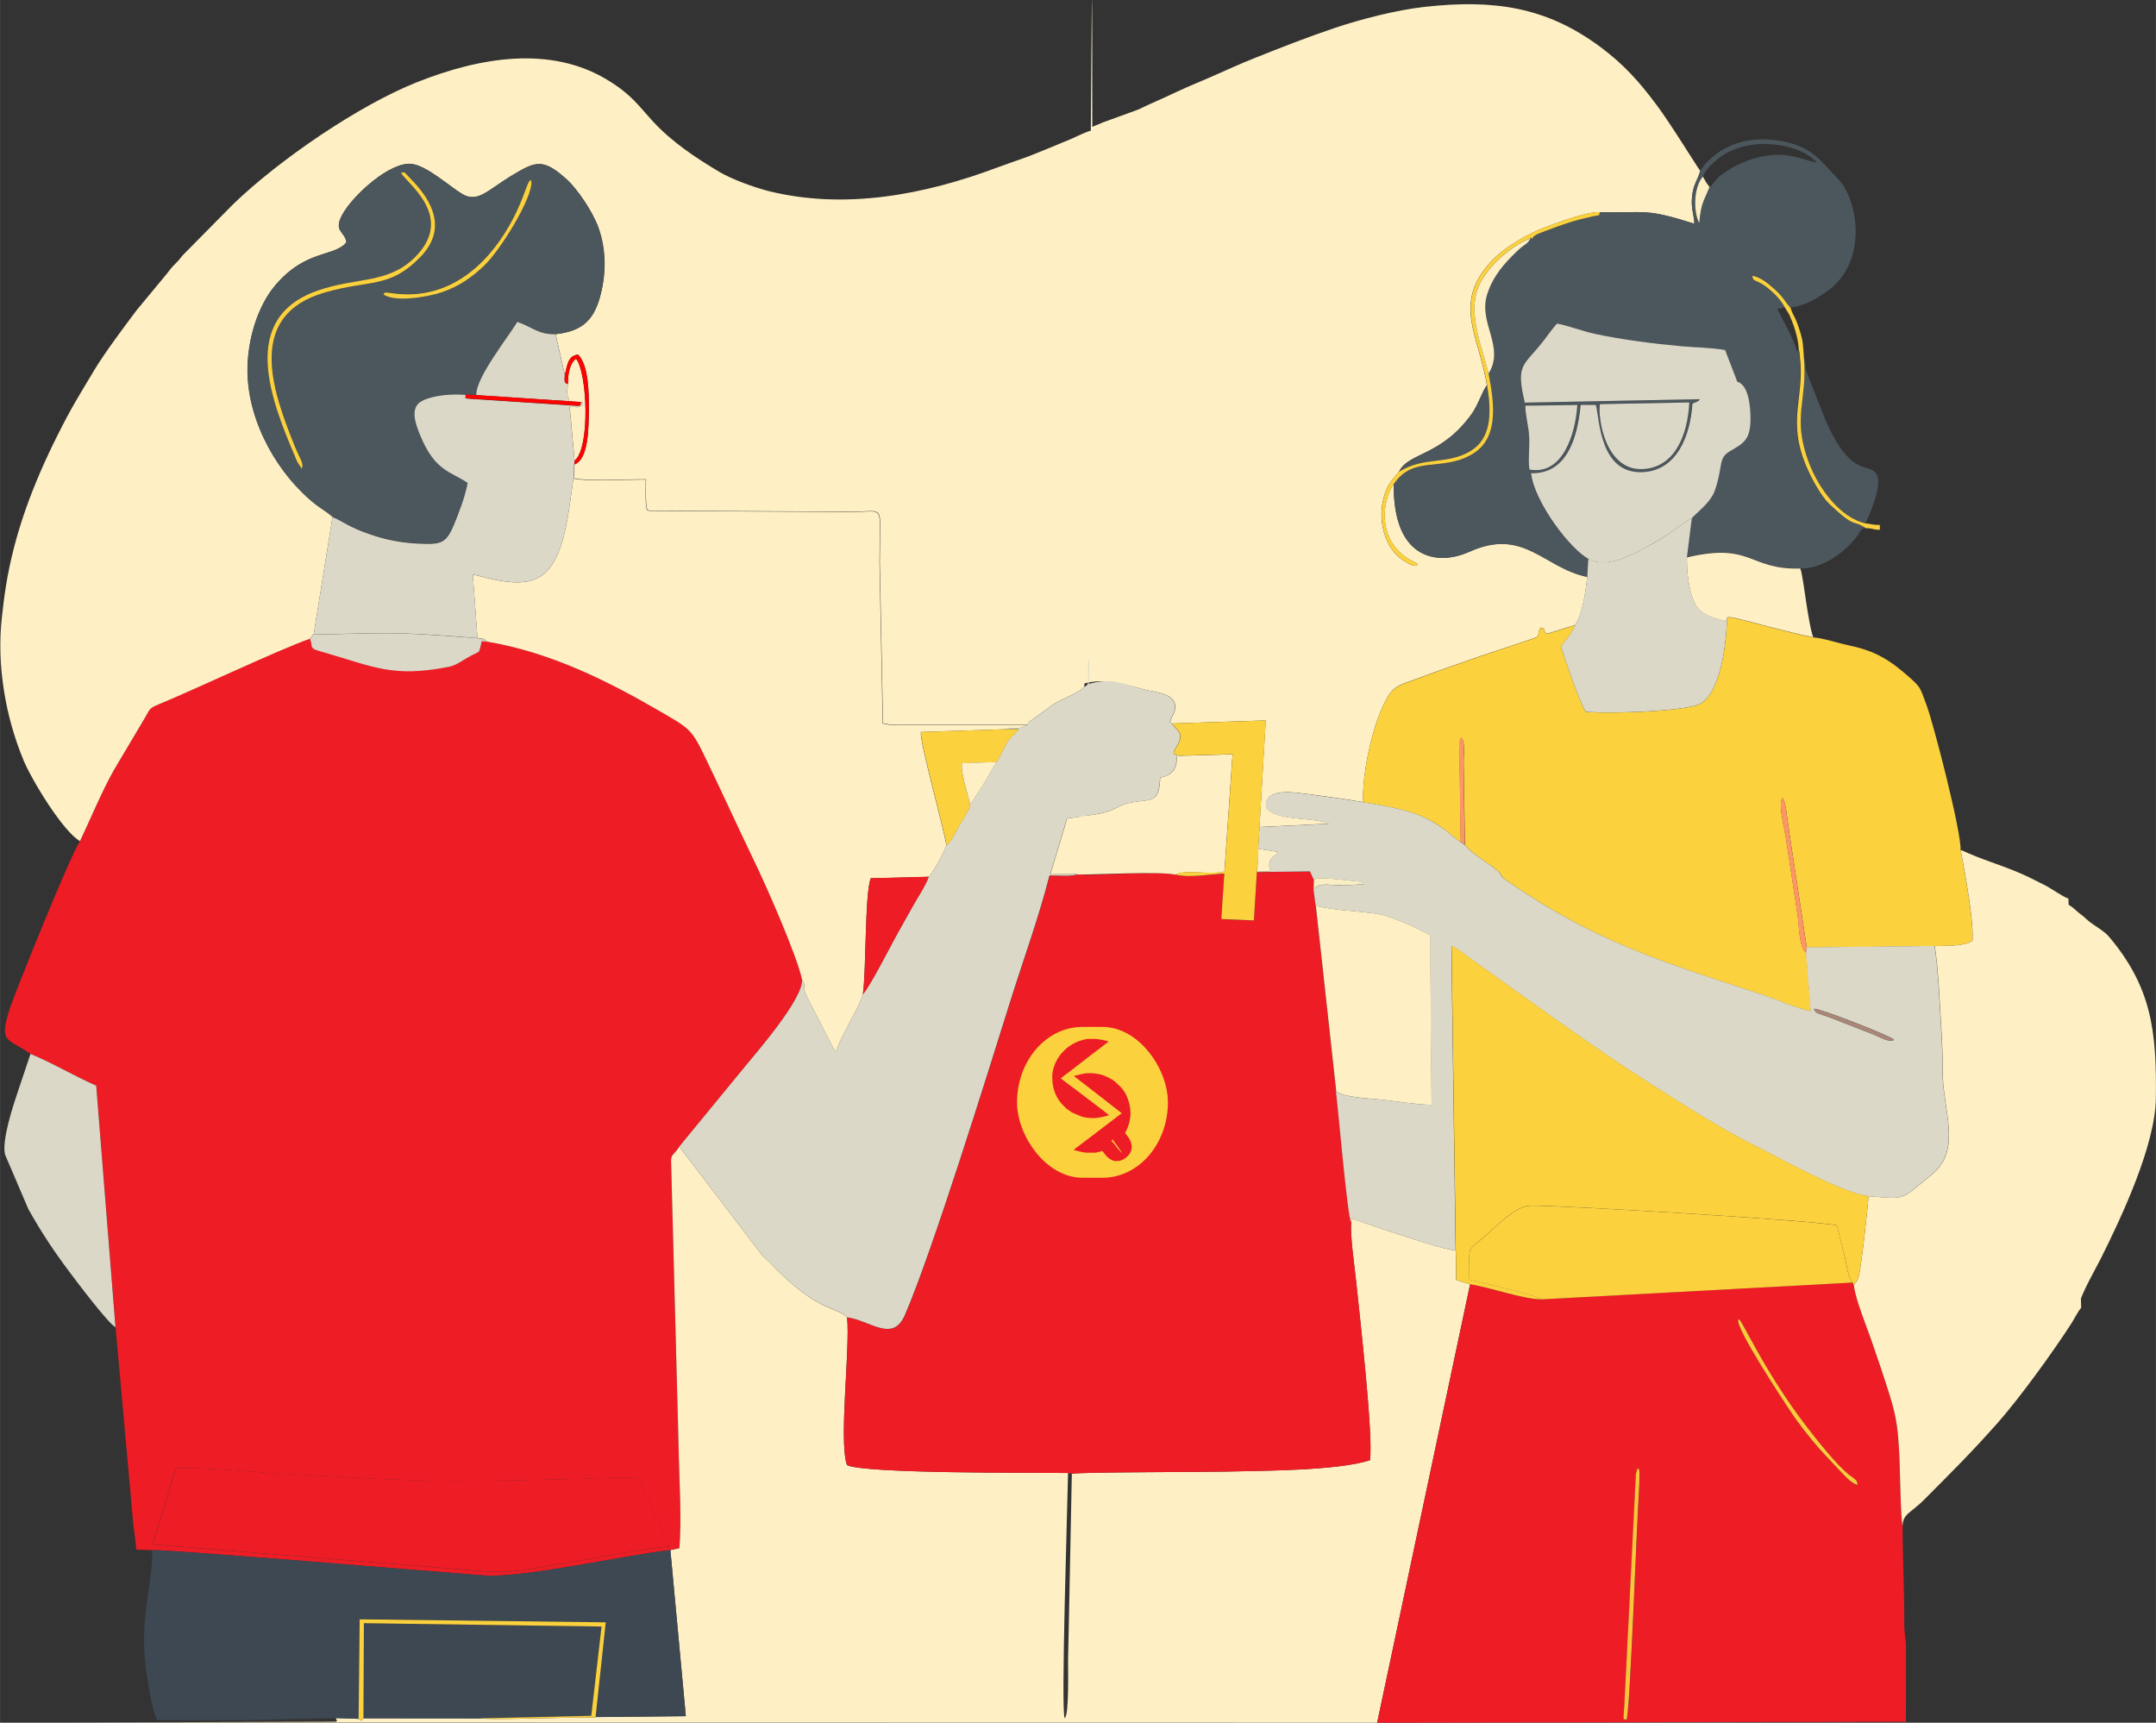 <?xml version="1.0" encoding="UTF-8"?>
<!DOCTYPE svg PUBLIC "-//W3C//DTD SVG 1.1//EN" "http://www.w3.org/Graphics/SVG/1.1/DTD/svg11.dtd">
<!-- Creator: CorelDRAW X6 -->
<svg xmlns="http://www.w3.org/2000/svg" xml:space="preserve" width="200.061mm" height="159.862mm" version="1.1" style="shape-rendering:geometricPrecision; text-rendering:geometricPrecision; image-rendering:optimizeQuality; fill-rule:evenodd; clip-rule:evenodd"
viewBox="0 0 19950 15942"
 xmlns:xlink="http://www.w3.org/1999/xlink">
 <rect x="0" y="0" width="19950" height="15942" fill="#333333" stroke="none"/>
 <defs>
  <style type="text/css">
   <![CDATA[
    .fil5 {fill:#3D4852}
    .fil4 {fill:#4C565D}
    .fil10 {fill:#A88678}
    .fil3 {fill:#DBD8C8}
    .fil0 {fill:#EE1C25}
    .fil6 {fill:#FAC43C}
    .fil12 {fill:#FAEEC5}
    .fil7 {fill:#FBCA3D}
    .fil2 {fill:#FBD13E}
    .fil11 {fill:#FDEEC2}
    .fil9 {fill:#FE0202}
    .fil8 {fill:#FE9566}
    .fil1 {fill:#FEF0C4}
   ]]>
  </style>
 </defs>
 <g id="Layer_x0020_1">
  <path class="fil0" d="M1628 13588c315,-8 728,38 1046,55 883,48 1230,74 2131,55 185,-4 371,-8 556,-12 163,-3 385,-21 541,-7l295 631c-366,39 -768,125 -1134,183 -233,37 -342,68 -590,48 -207,-17 -409,-33 -615,-50 -816,-66 -1630,-132 -2447,-198l216 -704zm-889 -5800c-88,120 -598,1394 -642,1527 -115,346 -33,284 186,438 194,80 400,202 608,294l178 2234 162 1802c6,70 27,187 29,257l150 5c159,-6 2716,208 3066,234 360,27 1287,-184 1728,-235l82 -17c24,-269 -3,-669 -7,-949l-68 -2585c-4,-102 -4,-83 52,-150 2,-2 5,-6 6,-8 2,-2 5,-6 6,-8l11 -16 605 -737c114,-141 551,-641 531,-813 -50,-227 -328,-856 -436,-1081 -164,-342 -319,-683 -483,-1020 -105,-216 -145,-233 -391,-376 -492,-285 -1012,-546 -1602,-647l-51 -7c-2,4 -2,10 -3,13 -1,3 -2,9 -3,13l-9 39c-18,52 1,23 -112,85 -64,35 -109,74 -184,89 -511,99 -685,1 -1140,-132 -16,-5 -94,-26 -102,-33 -31,-25 -20,-36 -24,-50l-9 -35c0,-6 -2,-8 -4,-11 -284,99 -1043,460 -1404,609 -90,37 -76,47 -126,129l-280 471c-117,207 -216,449 -319,668z"/>
  <path class="fil1" d="M738 7788c103,-219 202,-460 319,-668l280 -471c50,-82 36,-92 126,-129 361,-149 1120,-510 1404,-609l36 -45 174 -1085c-48,-43 -97,-69 -148,-108 -346,-267 -631,-755 -638,-1229 -5,-310 101,-620 255,-802 286,-339 551,-262 660,-401 -14,-100 -124,-98 -38,-255 101,-185 449,-497 645,-469 143,20 351,211 463,277 148,88 234,-35 475,-179 209,-125 278,-151 497,48 89,81 235,289 291,446 73,207 72,435 10,650 -61,212 -171,307 -408,333l86 378c22,-94 30,-180 122,-189 97,94 102,354 100,523 -2,152 -3,448 -133,493l-7 129c150,29 497,8 669,9 0,33 -9,262 15,285 5,2 11,-1 15,5l1878 10c316,0 255,-91 255,466l30 1492 60 11c24,2 65,0 91,0 55,0 110,0 165,0l1022 0c9,-28 11,-20 44,-45l192 -140c89,-58 225,-96 288,-165 25,-410 20,-862 27,-1276 7,-427 19,-853 26,-1280 15,-867 38,-1727 38,-2595 -54,5 -160,60 -215,84 -82,34 -141,59 -223,92 -81,33 -142,59 -227,89 -82,29 -152,53 -233,83 -669,251 -1408,393 -2115,217 -131,-33 -342,-110 -454,-177 -219,-130 -441,-278 -615,-467 -138,-150 -197,-247 -416,-381 -533,-327 -1191,-212 -1771,19 -537,214 -1271,716 -1697,1127l-470 476c-31,41 -35,45 -70,80 -39,38 -43,50 -76,90l-279 337c-116,155 -295,393 -392,555 -139,233 -210,342 -341,605 -220,440 -397,896 -477,1401 -15,93 -27,195 -36,279 -49,447 33,922 202,1327 77,184 366,659 522,745z"/>
  <path class="fil1" d="M10021 6094l-4 235c215,-60 375,1 579,54 90,24 317,31 274,197 -4,17 -21,43 -25,54 -34,90 -18,35 2,61l865 -28 -58 986 645 -31c-156,-64 -495,-22 -584,-150 -16,-192 267,-139 409,-121 165,21 328,44 490,72 -14,-246 87,-751 233,-984 61,-98 132,-109 252,-154 198,-74 395,-143 598,-213l462 -154c112,-35 51,-31 96,-110 84,25 -4,8 60,57l260 -81c66,-90 100,-315 112,-446 -400,-81 -583,-460 -1086,-234 -198,89 -400,79 -534,-52 -127,-124 -172,-336 -170,-574 -133,200 -133,564 178,717l30 17c2,1 7,4 10,6 0,0 4,52 -116,-22 -111,-69 -177,-181 -205,-320 -21,-104 -11,-211 19,-303 35,-110 79,-140 132,-208 90,-182 389,-140 673,-535 60,-84 94,-202 141,-267 -84,-480 -313,-751 32,-1137 93,-104 271,-223 441,-296 108,-46 454,-177 570,-166 433,8 421,-40 877,107 -6,-96 -34,-147 -21,-259 12,-109 53,-148 75,-231 -34,-43 -274,-438 -410,-618 -159,-212 -298,-367 -511,-526 -504,-376 -991,-443 -1625,-374 -271,30 -601,117 -828,193 -268,90 -498,181 -754,283 -126,50 -240,102 -357,154 -122,55 -242,101 -366,160 -120,58 -230,102 -350,161l-330 120c-37,18 -63,25 -95,40 0,-3128 -12,876 -31,1773 -5,226 -81,3000 -56,3145z"/>
  <path class="fil1" d="M6203 14345l143 1537 -834 8c-3,2 -8,3 -11,3l-261 3c-210,3 -649,19 -813,6l-1064 -1c-25,20 3,38 -45,5l-212 -7c23,48 8,21 0,34l-2524 7 12161 2 860 -4057 -128 -40 -5 -272c-137,-20 -353,-95 -489,-138 -164,-52 -315,-104 -473,-160l-5 35c-13,119 32,417 46,553 36,346 160,1430 127,1650 -301,97 -981,97 -1337,105 -204,5 -1341,4 -1421,20 -7,385 -16,768 -23,1153 -4,190 -8,381 -12,571 -1,73 11,510 -31,538 -37,-58 27,-2015 31,-2269 -303,-4 -1886,8 -2046,-73 -78,-221 30,-1069 1,-1367 -94,-94 -239,-52 -592,-384 -38,-36 -63,-59 -98,-97 -35,-38 -59,-57 -98,-96l-764 -1002 -11 16c-1,2 -4,6 -6,8 -2,2 -5,6 -6,8 -56,66 -56,47 -52,150l68 2585c4,281 31,680 7,949l-82 17z"/>
  <path class="fil0" d="M9987 8087c-61,29 -193,14 -274,15 -96,380 -246,795 -367,1178 -209,666 -719,2305 -971,2890 -113,261 -321,49 -536,21 29,298 -79,1147 -1,1367 160,81 1743,69 2046,73l35 7c81,-16 1217,-15 1421,-20 356,-8 1036,-8 1337,-105 33,-220 -92,-1305 -127,-1650 -14,-135 -59,-433 -46,-553 -32,-43 -121,-1065 -141,-1217l-188 -1710 -20 -155 3 -86 -36 -77 -492 6 -27 448 -302 -13 28 -421c-136,6 -327,43 -453,9 -134,-32 -663,3 -844,2l-44 -9z"/>
  <path class="fil0" d="M15051 15916c-27,-23 -32,50 -19,-148l22 -432c8,-196 21,-391 29,-587l55 -1101c3,-23 4,-21 9,-40l10 -23c18,24 6,-3 15,36l-2 118c-26,391 -85,2103 -118,2177zm1506 -2872c-33,-50 -495,-746 -473,-829 19,3 4,-18 36,33l86 156c155,284 321,553 517,806 95,123 273,347 387,439 12,10 45,32 52,39 25,28 19,12 28,57 -69,-24 -114,-82 -185,-155l-160 -171c-103,-119 -197,-234 -287,-373zm-2284 -1020c-163,5 -483,-111 -669,-139l-860 4057 4892 -9 1 -677c0,-95 -16,-125 -16,-225 1,-320 -15,-606 -15,-911 -19,-59 -24,-527 -30,-637 -12,-240 -22,-357 -90,-572 -54,-171 -110,-338 -169,-508 -45,-130 -146,-375 -162,-506l-12 -29 -2870 155z"/>
  <path class="fil2" d="M15980 5746c-6,210 -61,728 -292,785 -232,57 -763,72 -1012,58 -53,-65 -193,-489 -232,-604 45,-64 101,-113 131,-199l-260 81c-64,-49 24,-32 -60,-57 -45,79 16,74 -96,110l-462 154c-203,70 -400,139 -598,213 -120,45 -191,56 -252,154 -146,232 -247,737 -233,984 179,28 357,58 519,120 78,30 145,70 205,111 73,49 111,96 179,137l-13 -919c1,-5 2,-9 2,-13l13 -35c44,38 23,165 25,228l12 765c78,99 268,196 321,259 36,43 -2,24 65,71 810,562 1413,744 2357,1054 142,47 317,125 458,157l-43 -542c-69,-54 -65,-254 -79,-345l-111 -730c-12,-73 -72,-310 -30,-359 33,43 39,162 66,340l159 1045 1186 -14c106,-5 265,5 346,-48 14,-197 -72,-636 -109,-842 8,-167 -253,-1180 -317,-1346 -56,-146 -45,-153 -155,-250 -180,-160 -317,-245 -548,-293 -96,-20 -262,-74 -342,-77 -125,-22 -266,-62 -390,-92 -91,-22 -323,-90 -391,-95 -20,19 -15,-30 -18,36z"/>
  <path class="fil1" d="M4418 5904c45,9 43,-5 91,34 591,101 1111,362 1602,647 246,143 285,159 391,376 164,337 318,678 483,1020 108,224 386,854 436,1081 56,90 -23,29 57,184l235 459c16,23 10,14 24,29 38,-142 226,-431 247,-534 33,-236 16,-908 72,-1072l537 -14c36,-32 155,-242 164,-292 -30,-185 -247,-948 -236,-1048l765 -25c112,-21 120,12 220,-42l-1022 0c-55,0 -110,0 -165,0 -26,0 -67,2 -91,0l-60 -11 -30 -1492c0,-557 61,-466 -255,-466l-1878 -10c-3,-6 -10,-3 -15,-5 -24,-24 -15,-252 -15,-285 -172,-1 -520,20 -669,-9 -37,239 -63,573 -185,777 -159,266 -440,187 -746,110l43 590z"/>
  <path class="fil3" d="M16785 9336c32,-15 711,250 742,286 -45,30 -133,-26 -189,-48l-389 -152c-126,-48 -148,-38 -164,-86zm-5131 -1683l-12 202 187 29c-45,56 -56,37 -76,79 -17,36 -7,67 5,98l-125 6 8 -122 -12 125 492 -6 36 77c42,-30 277,4 368,12 65,6 65,5 99,28 -79,7 -165,13 -248,11 -100,-3 -168,-22 -222,36l20 155c203,48 391,43 595,79 97,17 390,143 463,197l13 1565c-140,-2 -319,-32 -462,-48 -91,-10 -374,-19 -422,-83 20,153 108,1174 141,1217l5 -35c158,56 309,108 473,160 136,43 352,118 489,138l-39 -2819c70,32 165,110 228,154 482,344 1125,813 1595,1110 302,191 628,405 971,577 230,115 807,441 1063,475 357,26 284,44 580,-194 298,-240 104,-595 107,-984 1,-132 -5,-259 -13,-391 -14,-235 -26,-518 -59,-748l-1186 14 -5 49 43 542c-141,-32 -317,-111 -458,-157 -944,-310 -1547,-492 -2357,-1054 -67,-47 -29,-28 -65,-71 -53,-63 -243,-160 -321,-259l-38 -25c-68,-42 -106,-89 -179,-137 -60,-40 -127,-81 -205,-111 -162,-62 -340,-92 -519,-120 -163,-28 -325,-51 -490,-72 -143,-18 -425,-71 -409,121 89,128 428,86 584,150l-645 31z"/>
  <path class="fil3" d="M10031 6356c-63,69 -199,107 -288,165l-192 140c-33,25 -35,17 -44,45 -100,54 -108,21 -220,42l141 0c-39,49 -86,77 -118,137 -35,65 -51,107 -89,167 -42,67 -73,126 -117,198l-127 197c-6,45 -75,149 -100,192 -36,61 -72,149 -120,182 -9,50 -127,260 -164,292 -31,88 -102,190 -151,279 -50,91 -102,181 -151,270 -50,92 -257,494 -307,537 -21,103 -209,392 -247,534 -15,-15 -8,-6 -24,-29l-235 -459c-80,-155 -1,-94 -57,-184 20,172 -416,673 -531,813l-605 737 764 1002c39,39 63,59 98,96 35,38 60,62 98,97 353,332 499,289 592,384 215,28 423,240 536,-21 253,-585 762,-2224 971,-2890 120,-383 271,-798 367,-1178 81,-1 213,14 274,-15l-267 4 155 -517 132 -15 32 -1 -2 257 21 -266c75,-11 148,-21 214,-46 67,-26 101,-56 183,-73 196,-39 271,16 281,-232 103,-21 161,-77 152,-198l82 -7c-170,7 -96,-44 -62,-118 47,-101 -29,-120 -61,-179 -20,-26 -36,29 -2,-61 4,-11 21,-37 25,-54 42,-166 -184,-173 -274,-197 -204,-53 -304,-114 -519,-54l4 -235c-14,35 -10,99 -10,147 -1,71 12,98 -40,116z"/>
  <path class="fil1" d="M17904 8753c33,230 45,513 59,748 8,131 14,258 13,391 -4,389 191,745 -107,984 -296,238 -224,220 -580,194 3,26 -66,674 -93,757 -17,51 -32,33 -41,71 16,131 117,376 162,506 59,169 115,336 169,508 68,215 78,332 90,572 6,110 11,578 30,637 0,-112 78,-121 199,-243 277,-279 426,-425 676,-706 207,-233 519,-665 685,-923 33,-51 56,-104 92,-147l-118 -3787c-47,-12 -152,-91 -231,-130 -88,-44 -150,-77 -244,-116 -197,-82 -295,-102 -522,-204 37,205 123,645 109,842 -82,54 -240,43 -346,48z"/>
  <path class="fil4" d="M15632 3724c-15,301 -133,604 -433,617 -343,15 -416,-471 -394,-601l827 -16zm-1036 24c-19,279 -141,653 -443,597 -13,-118 8,-211 -4,-330 -8,-80 -36,-189 -33,-261l481 -6zm2213 -2242l0 0zm-989 225c-61,146 -77,143 -95,333 -57,-105 -54,-328 33,-430 24,-70 115,-150 177,-192 301,-201 761,-93 875,64 -95,-22 -145,-48 -263,-67 -175,-29 -402,38 -545,130 -33,21 -68,42 -97,68 -40,35 -51,68 -84,94zm-87 -150c-23,83 -63,121 -75,231 -13,112 15,163 21,259 -456,-146 -444,-99 -877,-107 -6,40 -4,26 -65,39 -171,38 -265,70 -426,131 -31,12 -57,20 -87,34 -70,32 -39,68 -56,32 -1,-3 -6,4 -8,6 -27,56 -54,51 -125,119 -114,110 -222,226 -276,400 -84,267 168,483 13,732 62,313 85,610 -155,749 -278,161 -538,6 -721,273 -2,239 43,450 170,574 134,132 336,141 534,52 503,-225 686,153 1086,234l10 -167c-161,-82 -499,-518 -532,-793 324,9 429,-312 459,-632l141 0c35,129 34,657 451,621 295,-25 422,-323 443,-633 3,-2 37,-16 38,-16 36,-21 -2,12 30,-25l-1620 32c-88,-368 -12,-332 179,-580 39,-50 75,-103 119,-152 104,19 233,70 354,96 253,54 530,89 788,113 129,12 294,14 414,36l113 294c75,32 -38,-23 21,9 88,46 101,235 101,324 1,202 -57,233 -191,310 -111,65 -61,137 -137,358 -39,114 -146,189 -216,262l-45 360c605,-142 570,117 1049,103 200,14 427,-151 541,-313 29,-41 19,-52 66,-60 -133,-89 -85,14 -338,-224 -72,-68 -164,-231 -216,-355 -180,-432 -7,-630 -59,-1028l0 -15 -9 -35c0,39 3,5 -15,20 -6,-73 -143,-320 -180,-391 42,-4 36,-5 67,-15 -36,-69 -85,-119 -141,-167 -121,-104 -157,-60 -160,-127 74,10 151,77 198,118 97,86 106,129 156,179 141,-16 243,-82 337,-147 395,-276 289,-861 103,-1047 -162,-161 -240,-324 -619,-359 -226,-21 -446,50 -598,216 -29,31 -33,46 -57,71z"/>
  <path class="fil4" d="M3546 2723c28,-24 -14,-21 122,-7 474,51 825,-244 1043,-628 110,-193 155,-356 177,-396 18,-32 6,-13 22,-30 2,4 4,6 4,11 0,6 3,9 3,11 8,150 -288,631 -437,772 -99,94 -216,186 -387,245 -122,42 -440,101 -547,20zm-754 1616l-39 -60c-10,-20 -15,-34 -23,-52 -223,-525 -524,-1281 209,-1537 357,-125 649,-61 897,-305 395,-388 -105,-707 -125,-788 48,3 13,-19 96,66 209,214 324,467 83,716 -287,296 -466,207 -888,330 -725,212 -484,901 -276,1418 46,115 91,162 65,213zm286 443c92,36 141,90 350,161 136,47 278,76 431,84 223,11 268,3 342,-173 45,-108 106,-267 127,-388 -155,-107 -301,-104 -438,-438 -49,-118 -99,-264 19,-323 103,-52 274,-65 400,-54l97 4c-7,-161 306,-550 379,-676 137,45 190,117 354,114 238,-26 347,-121 408,-333 62,-214 63,-442 -10,-650 -55,-156 -202,-365 -291,-446 -219,-199 -288,-172 -497,-48 -241,144 -328,267 -475,179 -111,-67 -320,-257 -463,-277 -195,-27 -544,285 -645,469 -85,157 25,154 38,255 -109,139 -374,62 -660,401 -153,181 -259,492 -255,802 7,474 292,962 638,1229 50,39 100,65 148,108z"/>
  <path class="fil5" d="M3107 15899l212 7 10 -922 2277 28 -94 877 834 -8 -143 -1537c-440,50 -1367,262 -1728,235 -350,-26 -2907,-240 -3066,-234 0,382 -139,638 -43,1210 18,106 45,280 88,363 275,0 551,0 826,0l826 -19z"/>
  <path class="fil2" d="M13471 11573l5 272 128 40c186,28 506,144 669,139 -76,-43 -552,-153 -676,-182 2,-314 -33,-255 122,-384 115,-96 297,-300 446,-302 273,-3 2683,140 2833,184 22,91 45,178 67,265 20,78 33,214 78,263l12 29c10,-38 24,-20 41,-71 27,-83 96,-730 93,-757 -256,-34 -832,-360 -1063,-475 -343,-172 -668,-386 -971,-577 -470,-297 -1113,-766 -1595,-1110 -63,-45 -157,-122 -228,-154l39 2819z"/>
  <path class="fil0" d="M1412 14292c817,66 1631,133 2447,198 206,17 408,33 615,50 248,20 357,-11 590,-48 365,-58 768,-143 1134,-183l-295 -631c-156,-14 -378,4 -541,7 -185,4 -371,8 -556,12 -902,19 -1249,-7 -2131,-55 -318,-17 -731,-62 -1046,-55l-216 704z"/>
  <path class="fil3" d="M3077 4782l-174 1085c254,5 515,-13 774,-7 254,6 490,26 741,45l-43 -590c306,77 587,157 746,-110 122,-205 148,-539 185,-777l7 -129 3 -36 -46 -502c66,6 56,18 116,-3 3,-65 1,-23 -13,-37 -4,41 6,13 -13,36l-1037 -68c-19,-18 -17,27 -15,-35 -126,-11 -297,2 -400,54 -118,59 -68,205 -19,323 137,333 283,331 438,438 -21,120 -82,280 -127,388 -74,176 -119,184 -342,173 -153,-8 -295,-37 -431,-84 -208,-71 -258,-125 -350,-161z"/>
  <path class="fil3" d="M14697 5172c162,93 396,-32 523,-101 82,-45 141,-79 217,-128 73,-48 154,-115 217,-147 69,-73 177,-148 216,-262 76,-221 26,-293 137,-358 133,-77 192,-108 191,-310 0,-89 -14,-277 -101,-324 -60,-32 53,23 -21,-9l-113 -294c-120,-22 -286,-24 -414,-36 -258,-24 -535,-59 -788,-113 -121,-26 -250,-77 -354,-96 -44,49 -80,102 -119,152 -191,249 -266,212 -179,580l1620 -32c-32,37 6,4 -30,25 0,0 -35,15 -38,16 -22,310 -148,608 -443,633 -417,35 -416,-492 -451,-621l-141 0c-30,320 -135,641 -459,632 33,275 370,710 532,793z"/>
  <path class="fil2" d="M14273 12024l2870 -155c-45,-49 -59,-185 -78,-263 -22,-87 -44,-174 -67,-265 -150,-44 -2560,-188 -2833,-184 -149,2 -331,206 -446,302 -155,129 -120,70 -122,384 124,29 600,139 676,182z"/>
  <polygon class="fil5" points="3363,15901 4427,15902 5472,15878 5567,15052 3368,15022 "/>
  <path class="fil3" d="M14697 5172l-10 167c-13,130 -47,355 -112,446 -31,86 -87,136 -131,199 38,115 179,539 232,604 250,14 780,0 1012,-58 231,-57 285,-575 292,-785 -144,-22 -256,-67 -304,-176 -50,-115 -69,-280 -66,-414l45 -360c-63,32 -145,99 -217,147 -76,50 -135,84 -217,128 -127,69 -361,194 -523,101z"/>
  <path class="fil1" d="M19243 12069c2,-73 158,-344 200,-429 194,-389 501,-1044 506,-1477 7,-605 -32,-1018 -432,-1493 -56,-66 -148,-105 -211,-165 -36,-35 -53,-42 -90,-75 -41,-37 -51,-44 -98,-71l124 3710z"/>
  <path class="fil1" d="M12363 10093c48,64 331,72 422,83 143,16 322,46 462,48l-13 -1565c-73,-54 -366,-180 -463,-197 -204,-36 -392,-31 -595,-79l188 1710z"/>
  <path class="fil3" d="M1068 12281l-178 -2234c-208,-92 -414,-215 -608,-294l-118 351c-40,120 -150,447 -118,580l216 505c116,208 235,387 374,573 71,95 360,480 432,520z"/>
  <path class="fil1" d="M10970 6992l-82 7c9,121 -49,177 -152,198 -10,248 -85,192 -281,232 -83,17 -116,47 -183,73 -66,26 -139,35 -214,46l-75 13 1 250 -13 282c182,1 770,-31 904,1 97,-52 329,7 455,-29l75 -1085 -436 13z"/>
  <path class="fil2" d="M10847 6695c33,59 108,78 61,179 -35,75 -109,125 62,118l436 -13 -75 1085c-126,35 -358,-23 -455,29 126,34 317,-3 453,-9l-28 421 302 13 27 -448 12 -125 1 -90 12 -202 58 -986 -865 28z"/>
  <path class="fil1" d="M15610 5156c-3,134 16,299 66,414 48,109 160,154 304,176 3,-67 -2,-17 18,-36 68,4 300,73 391,95 124,30 265,69 390,92 -23,-50 -52,-237 -64,-313 -9,-54 -38,-282 -56,-323 -480,14 -445,-245 -1049,-103z"/>
  <path class="fil3" d="M2868 5911c2,3 3,5 4,11l9 35c4,14 -7,25 24,50 9,7 86,28 102,33 455,132 629,231 1140,132 75,-15 120,-53 184,-89 114,-63 94,-33 112,-85l9 -39c1,-4 2,-10 3,-13 1,-3 1,-9 3,-13l51 7c-48,-39 -47,-25 -91,-34 -251,-18 -487,-39 -741,-45 -260,-6 -520,12 -774,7l-36 45z"/>
  <path class="fil3" d="M4406 3656l862 57c-29,-95 -21,-79 -12,-161 -43,-3 -30,-41 -30,-81l-86 -378c-164,3 -217,-69 -354,-114 -73,126 -386,516 -379,676z"/>
  <path class="fil4" d="M17260 4842c36,-67 163,-353 106,-451 -75,-130 -262,73 -529,-643l-123 -313c-17,-56 0,-82 -23,-125 36,395 -114,549 47,972 89,233 286,505 521,560z"/>
  <path class="fil2" d="M8758 7822c47,-33 84,-122 120,-182 25,-42 93,-146 100,-192 -20,-87 -94,-314 -76,-385l320 -10c38,-60 54,-102 89,-167 32,-60 79,-88 118,-137l-141 0 -765 25c-11,100 206,863 236,1048z"/>
  <path class="fil3" d="M15632 3724l-827 16c-22,130 51,616 394,601 300,-13 418,-317 433,-617z"/>
  <path class="fil0" d="M7985 9199c50,-43 257,-446 307,-537 49,-89 101,-179 151,-270 49,-89 120,-190 151,-279l-537 14c-56,164 -40,836 -72,1072z"/>
  <path class="fil3" d="M14153 4345c303,56 424,-318 443,-597l-481 6c-2,72 26,181 33,261 11,118 -10,212 4,330z"/>
  <path class="fil2" d="M3318 15906c48,33 20,15 45,-5l4 -880 2199 31 -95 826 -1045 24c164,12 603,-3 813,-6l261 -3c2,0 7,-1 11,-3l94 -877 -2277 -28 -10 922z"/>
  <path class="fil4" d="M12946 4365c231,-143 446,-63 658,-189 192,-114 201,-344 156,-613 -47,65 -81,183 -141,267 -283,396 -582,353 -673,535z"/>
  <path class="fil2" d="M13760 3563c46,269 36,499 -156,613 -212,126 -428,47 -658,189 -54,67 -97,97 -132,208 -30,92 -39,199 -19,303 28,139 94,251 205,320 119,74 116,22 116,22 -3,-2 -8,-5 -10,-6l-30 -17c-311,-152 -311,-517 -178,-717 183,-267 443,-111 721,-273 241,-139 217,-436 155,-749 -55,-231 -188,-536 -103,-777 66,-189 299,-402 491,-474 3,-2 7,-9 8,-6 17,36 -14,0 56,-32 29,-13 56,-22 87,-34 161,-61 254,-93 426,-131 60,-13 59,1 65,-39 -115,-11 -462,120 -570,166 -170,72 -348,192 -441,296 -345,386 -117,657 -32,1137z"/>
  <path class="fil2" d="M2791 4339c25,-50 -19,-97 -65,-213 -209,-516 -450,-1206 276,-1418 421,-123 601,-34 888,-330 241,-248 126,-502 -83,-716 -82,-84 -47,-62 -96,-66 21,81 520,399 125,788 -248,244 -540,180 -897,305 -733,256 -432,1012 -209,1537 7,18 12,31 23,52l39 60z"/>
  <path class="fil1" d="M13774 3457c155,-249 -97,-466 -13,-732 55,-174 162,-290 276,-400 70,-68 97,-63 125,-119 -192,72 -425,285 -491,474 -85,241 48,546 103,777z"/>
  <path class="fil1" d="M9987 8087c36,-76 19,-414 20,-529l-132 15 -155 517 267 -4z"/>
  <path class="fil1" d="M5256 3552c-8,82 -17,66 12,161l106 7c14,14 17,-28 13,37 -60,21 -50,9 -116,3l46 502c146,-118 117,-814 13,-942 -61,43 -77,154 -75,232z"/>
  <path class="fil2" d="M16516 2844c24,46 25,34 47,82 13,30 26,63 34,86 20,55 46,151 47,219l9 35 0 15c52,398 -121,596 59,1028 52,125 144,288 216,355 253,239 204,135 338,224 74,1 61,14 129,15l0 -45c-76,0 -77,-10 -135,-15 -236,-55 -433,-327 -521,-560 -161,-424 -11,-577 -47,-972 -7,-116 -7,-155 -38,-250 -13,-41 -25,-77 -40,-110 -17,-37 -33,-58 -45,-102 -49,-49 -59,-93 -156,-179 -47,-41 -124,-108 -198,-118 4,66 39,23 160,127 56,48 105,98 141,167z"/>
  <path class="fil6" d="M15051 15916c33,-74 92,-1786 118,-2177l2 -118c-9,-39 3,-11 -15,-36l-10 23c-5,19 -6,17 -9,40l-55 1101c-8,196 -21,391 -29,587l-22 432c-14,198 -8,125 19,148z"/>
  <path class="fil2" d="M3546 2723c107,80 425,22 547,-20 170,-59 288,-151 387,-245 149,-141 445,-622 437,-772 0,-3 -3,-6 -3,-11 0,-6 -2,-8 -4,-11 -16,17 -4,-3 -22,30 -22,40 -66,203 -177,396 -219,383 -570,679 -1043,628 -137,-15 -94,-18 -122,7z"/>
  <path class="fil1" d="M8978 7447l127 -197c44,-72 74,-131 117,-198l-320 10c-18,71 56,298 76,385z"/>
  <path class="fil7" d="M16084 12215c-22,83 440,779 473,829 91,139 185,255 287,373l160 171c71,73 116,131 185,155 -8,-45 -2,-30 -28,-57 -6,-7 -39,-29 -52,-39 -114,-91 -292,-316 -387,-439 -195,-253 -362,-521 -517,-806l-86 -156c-32,-51 -17,-30 -36,-33z"/>
  <path class="fil8" d="M16713 8816l5 -49 -159 -1045c-27,-178 -33,-297 -66,-340 -41,49 18,286 30,359l111 730c13,90 10,291 79,345z"/>
  <path class="fil9" d="M5226 3471c0,41 -13,78 30,81 -2,-78 13,-190 75,-232 103,128 133,824 -13,942l-3 36c130,-45 131,-340 133,-493 2,-169 -3,-429 -100,-523 -92,9 -100,95 -122,189z"/>
  <path class="fil9" d="M5374 3720l-106 -7 -862 -57 -97 -4c-2,62 -4,17 15,35l1037 68c19,-22 10,5 13,-36z"/>
  <path class="fil8" d="M13516 7791l38 25 -12 -765c-1,-63 19,-190 -25,-228l-13 35c-1,4 -2,8 -2,13l13 919z"/>
  <path class="fil10" d="M16785 9336c16,48 39,37 164,86l389 152c55,22 144,78 189,48 -32,-35 -711,-301 -742,-286z"/>
  <path class="fil11" d="M15820 1732l-33 -45c-12,-20 -13,-27 -30,-53 -86,101 -89,325 -33,430 18,-190 35,-186 95,-333z"/>
  <path class="fil1" d="M11641 7945l-8 122 125 -6c-11,-30 -22,-61 -5,-98 20,-42 31,-23 76,-79l-187 -29 -1 90z"/>
  <path class="fil12" d="M12155 8227c54,-58 123,-39 222,-36 83,3 170,-4 248,-11 -34,-23 -34,-22 -99,-28 -91,-8 -327,-42 -368,-12l-3 86z"/>
  <g id="_444970568">
   <path class="fil2" d="M9904 9970c7,2 12,8 18,12 7,5 10,8 17,13l31 24c2,2 3,2 5,4l197 152c7,5 12,9 19,14l286 223c-35,23 -74,57 -109,83l-44 34c-4,3 -6,4 -10,7l-73 55c-50,36 -96,76 -146,111l-28 21c-3,3 -6,4 -10,7l-91 69c-18,14 -50,35 -64,49 -5,5 -5,1 -5,12 7,4 9,1 17,4 8,2 0,1 7,2l17 4c4,1 5,1 10,2l56 13c20,3 40,5 60,5l74 0 2 0c21,0 52,-7 72,-13l28 -8c1,0 4,-1 5,-2 2,-1 3,-1 5,-2l36 -13c5,-3 5,-3 10,-4 6,-2 4,-1 10,-4 5,-2 5,-3 9,-5 14,-7 23,-13 36,-21 23,-13 45,-31 65,-48 10,-9 19,-19 28,-28 19,-19 36,-40 51,-62 18,-26 33,-53 45,-82l10 -25c11,-31 18,-64 24,-97 13,-75 0,-157 -23,-227l-17 -42c-2,-5 -2,-5 -4,-10 -18,-35 -40,-70 -67,-99l-72 -68c-45,-34 -86,-54 -138,-75l-40 -12c-4,-1 -7,-1 -12,-2 -8,-2 -3,-2 -11,-3 -5,-1 -7,0 -13,-1l-39 -6c-22,-3 -48,-2 -71,-2 -30,0 -70,7 -100,15l-53 13c-11,2 -13,1 -14,12z"/>
   <path class="fil2" d="M9635 9972c0,63 7,123 29,181l15 37c14,29 30,56 48,82l6 8c6,7 8,11 13,17l60 61c0,0 1,1 1,1 1,1 2,1 4,3l61 43 125 52c4,1 7,1 12,2 8,2 3,2 11,3 44,7 108,16 151,7 9,-2 12,-1 24,-2 17,-1 38,-6 53,-11 24,-6 50,-9 72,-20 -2,-7 -9,-11 -15,-15 -7,-5 -12,-9 -19,-14l-226 -172c-3,-2 -1,-1 -4,-3 -2,-2 -3,-2 -5,-4l-55 -42c-8,-5 -11,-9 -17,-13l-19 -14c-7,-6 -9,-8 -17,-13 -7,-5 -11,-9 -19,-14 -13,-10 -24,-19 -38,-29 -1,-1 -3,-2 -4,-3 -3,-2 -1,-1 -4,-3l-28 -21c-6,-5 -11,-9 -17,-13l-92 -70c9,-13 96,-75 107,-84l12 -9c4,-3 2,-2 5,-4l262 -203c2,-2 2,-1 4,-3l177 -136c7,-5 5,0 6,-11 -14,-7 -52,-14 -70,-18 -42,-9 -64,-12 -92,-13l-70 0 -4 0c-26,0 -67,11 -93,18l-11 3c-1,0 -1,0 -2,1l-19 7c-3,1 -7,2 -11,4l-20 9c-32,14 -61,33 -90,52l-19 15c-25,21 -47,43 -69,68 0,0 -1,1 -1,1l-3 4c0,1 -2,2 -2,3 -3,3 -4,5 -7,8l-34 51c-2,4 -3,5 -5,9l-23 48c-21,52 -35,107 -35,163z"/>
  </g>
  <g id="_444970808">
   <rect class="fil2" x="9411" y="9503" width="1396" height="1396" rx="605" ry="698"/>
   <path class="fil0" d="M10197 10617c-2,1 -3,5 -4,6l-1 5c0,2 0,4 0,5l0 1c1,1 1,1 1,2 0,0 0,1 0,1 0,2 0,0 0,1 1,2 2,5 4,7 0,0 1,1 1,2 1,1 1,1 0,1l0 0c1,0 1,0 0,0l1 0c3,3 4,6 6,9l22 28c5,6 10,12 15,17l4 4c3,2 5,5 8,7l4 3c1,0 2,1 3,2 1,1 8,6 9,7 2,1 3,2 5,3 2,1 3,2 4,2 1,0 0,-1 1,0 1,0 1,1 1,1l1 1c1,0 4,1 6,2 2,1 5,1 5,3 1,-1 1,0 2,1l5 2c1,0 0,0 1,0 1,0 0,0 1,1 1,0 2,0 3,1 1,0 1,0 1,0 2,0 0,0 1,1 1,0 1,0 3,0 1,0 0,0 1,0 2,1 2,0 4,1 1,0 3,0 4,0l0 0c1,0 1,0 2,0 1,0 2,0 3,0 1,0 2,0 3,0 1,0 3,0 4,0 1,0 6,0 6,0 0,0 1,0 1,0 2,-1 4,0 6,-1 2,0 4,-1 5,0 0,0 0,0 0,0 1,0 2,0 2,0 1,0 2,0 3,0l8 -2c3,0 12,-3 14,-4 1,-1 5,-2 6,-3 2,-1 5,-2 6,-2l21 -12c1,0 0,0 1,0 3,-2 7,-5 10,-8 3,-3 6,-5 9,-8 2,-2 10,-10 12,-12 1,-1 3,-3 4,-4 0,-2 3,-5 4,-6 2,-1 3,-4 4,-6 0,-1 1,-2 2,-4 1,-1 1,-3 3,-4l1 -2c0,-1 1,-2 2,-4 1,-1 1,-3 2,-4l2 -5c0,-1 0,0 0,-2 0,-1 0,-1 1,-1 1,-1 0,-2 1,-3l1 -4c0,-1 0,-1 0,-1 0,-1 0,0 0,-1 0,0 0,-1 1,-1l1 -1c0,-2 1,-7 1,-8 0,-1 0,-1 0,-2 0,-1 0,-3 1,-4 0,-1 0,-1 0,-2 0,-1 0,-2 0,-3 -1,-1 0,-4 0,-6 0,-1 0,-4 0,-6l0 0c0,-1 0,-3 0,-4 0,-1 0,-6 -1,-7 -1,-1 0,-1 -1,-3 0,-1 0,-1 0,-2 0,-1 -1,-4 -1,-5 -1,-1 -1,-4 -1,-5l-1 -4c0,-2 -1,-3 -1,-5l0 0c-1,-1 -1,-3 -1,-4 -1,-1 -2,-4 -2,-6 0,-1 -2,-5 -3,-6l-7 -14c-1,-1 -2,-3 -3,-5 -5,-10 -20,-29 -27,-38 -3,-3 -5,-6 -7,-9 -1,-2 -7,-7 -7,-9l0 0c-1,0 -3,-3 -4,-4 -1,-1 -3,-3 -4,-4 0,0 0,0 -1,0 0,0 -1,0 -1,-1 -1,-1 -1,-1 -2,-1 -1,-1 -2,-1 -3,-2 -1,0 -2,0 -3,-1 -1,0 -1,0 -2,0 -1,0 -1,0 -2,0 -1,0 0,0 -1,0 -1,0 -5,1 -6,1 -1,1 -1,1 -2,0l0 0c-2,1 -2,1 -4,2 -5,3 -15,11 -19,14 -2,2 -4,4 -7,6l-2 2 -6 6 -1 0c0,0 0,0 0,0 0,0 0,0 0,0 0,0 0,0 0,1 0,0 -1,1 -1,1 -2,2 -4,4 -6,5 -2,1 -5,4 -7,6 -2,2 -5,4 -7,6 -4,3 -11,10 -15,12l0 0c0,1 1,0 -1,1 -1,1 -7,5 -9,7 0,1 1,1 1,2 1,1 1,1 1,2 5,7 10,13 14,20 1,1 2,3 3,4l14 20c2,3 3,5 5,8l11 16c2,3 4,5 6,8 2,2 4,6 5,8 2,3 4,5 6,8 2,3 4,5 6,8 2,2 3,5 5,8 1,1 2,3 3,4 1,2 0,1 2,4 2,2 5,6 5,8 -2,-1 -11,-12 -13,-15 -4,-5 -11,-13 -13,-15 -2,-2 -4,-5 -6,-7 -3,-4 -5,-5 -6,-7 -2,-3 -4,-5 -6,-7 -2,-2 -4,-6 -6,-8 -2,-2 -4,-5 -6,-8 -1,-1 -2,-2 -3,-3 -3,-3 -6,-8 -9,-11 -2,-2 -4,-6 -6,-8 -2,-2 0,0 -2,-1 -2,-2 -6,-8 -11,-13 -2,-2 -4,-5 -6,-7 -1,-1 -2,-2 -3,-4 -1,-1 -2,-3 -3,-4 -1,0 -1,1 -1,1 -1,0 0,0 -1,0 -1,1 -3,2 -4,3 -1,1 -1,1 -2,2 -1,1 -1,1 -2,1 -2,2 -10,7 -12,9 -2,1 -11,7 -12,9 -1,1 -9,7 -11,8 -1,1 -1,0 -3,1l-5 4c-1,1 -2,1 -3,1l-1 1c-1,1 -3,2 -4,3 -1,0 -1,1 -2,1 -1,1 -1,1 -2,1l-2 2c-3,3 -7,5 -10,7 -3,2 -6,6 -9,8z"/>
   <path class="fil0" d="M9943 9964c5,1 9,6 14,9 5,4 8,6 13,10l23 18c1,1 2,2 4,3l150 116c5,4 9,7 14,11l219 171c-27,18 -56,44 -83,63l-34 26c-3,2 -4,3 -7,5l-55 42c-38,27 -74,58 -111,85l-21 16c-3,2 -5,3 -7,5l-70 53c-13,11 -38,27 -49,37 -4,4 -4,1 -4,9 6,3 7,1 13,3 6,2 0,0 5,2l13 3c3,1 4,1 7,2l43 10c16,3 31,4 46,4l57 0 2 0c16,0 39,-5 55,-10l21 -6c1,0 3,-1 4,-1 2,-1 2,-1 4,-1l28 -10c4,-2 4,-2 7,-3 5,-2 3,-1 8,-3 4,-2 4,-2 7,-4 11,-5 17,-10 27,-16 17,-10 35,-24 50,-37 8,-7 14,-14 22,-22 14,-14 27,-31 39,-48 13,-20 25,-40 34,-63l8 -19c8,-24 14,-49 18,-74 10,-57 0,-120 -18,-174l-13 -32c-2,-4 -2,-4 -3,-8 -14,-27 -31,-53 -51,-75l-55 -52c-34,-26 -66,-41 -105,-57l-30 -9c-3,-1 -6,-1 -9,-2 -6,-2 -3,-1 -8,-2 -4,-1 -6,0 -10,-1l-30 -5c-17,-2 -36,-2 -54,-2 -23,0 -53,6 -77,12l-41 10c-8,2 -10,0 -11,9z"/>
   <path class="fil0" d="M9737 9966c0,48 5,94 22,138l11 28c10,22 23,43 37,62l5 6c4,5 6,8 10,13l46 46c0,0 1,1 1,1 1,1 1,1 3,2l47 33 95 40c3,1 6,1 9,2 6,2 3,1 8,2 34,5 83,12 115,6 7,-2 9,-1 18,-2 13,-1 29,-5 41,-8 18,-5 38,-7 55,-15 -2,-5 -7,-8 -12,-12 -6,-4 -9,-7 -14,-11l-173 -132c-2,-2 -1,-1 -3,-2 -1,-1 -2,-2 -4,-3l-42 -32c-6,-4 -8,-7 -13,-10l-15 -11c-5,-5 -7,-6 -13,-10 -6,-4 -9,-7 -14,-11 -10,-7 -19,-15 -29,-22 -1,-1 -2,-2 -3,-2 -2,-2 -1,-1 -3,-2l-22 -16c-5,-4 -8,-7 -13,-10l-71 -54c7,-10 73,-57 82,-64l9 -7c3,-3 1,-1 4,-3l200 -155c2,-1 2,-1 3,-2l136 -104c5,-4 4,0 5,-8 -11,-5 -40,-10 -53,-13 -32,-7 -49,-9 -70,-10l-54 0 -3 0c-20,0 -52,8 -71,14l-8 3c0,0 -1,0 -1,0l-15 5c-3,1 -5,2 -8,3l-15 7c-25,10 -47,25 -69,40l-14 11c-19,16 -36,33 -53,52 0,0 -1,1 -1,1l-2 3c0,0 -1,2 -2,2 -2,3 -3,3 -5,6l-26 39c-2,3 -2,4 -4,7l-18 36c-16,39 -27,82 -27,125z"/>
   <path class="fil2" d="M10282 10556c1,0 0,0 1,0 1,0 1,0 1,-1 1,1 3,3 3,4 1,1 2,3 3,4 2,2 4,5 6,7 5,5 9,11 11,13 1,1 0,0 2,1 2,2 4,6 6,8 4,4 7,8 9,11 1,1 2,2 3,3 2,3 4,6 6,8 2,2 4,5 6,8 2,2 4,4 6,7 1,2 3,3 6,7 2,3 4,5 6,7 2,2 8,10 13,15 2,2 11,14 13,15 0,-2 -4,-6 -5,-8 -2,-3 -1,-2 -2,-4 -1,-1 -2,-3 -3,-4 -2,-2 -4,-5 -5,-8 -2,-3 -4,-5 -6,-8 -1,-3 -4,-5 -6,-8 -2,-2 -3,-6 -5,-8 -2,-3 -4,-5 -6,-8l-11 -16c-2,-3 -3,-5 -5,-8l-14 -20c-1,-1 -2,-3 -3,-4 -4,-7 -10,-13 -14,-20 0,-1 -1,-1 -1,-2 -1,-1 -1,-1 -1,-2 2,-2 8,-6 9,-7 1,-1 1,0 1,-1l-19 15c-2,2 -5,3 -7,5z"/>
  </g>
 </g>
</svg>
